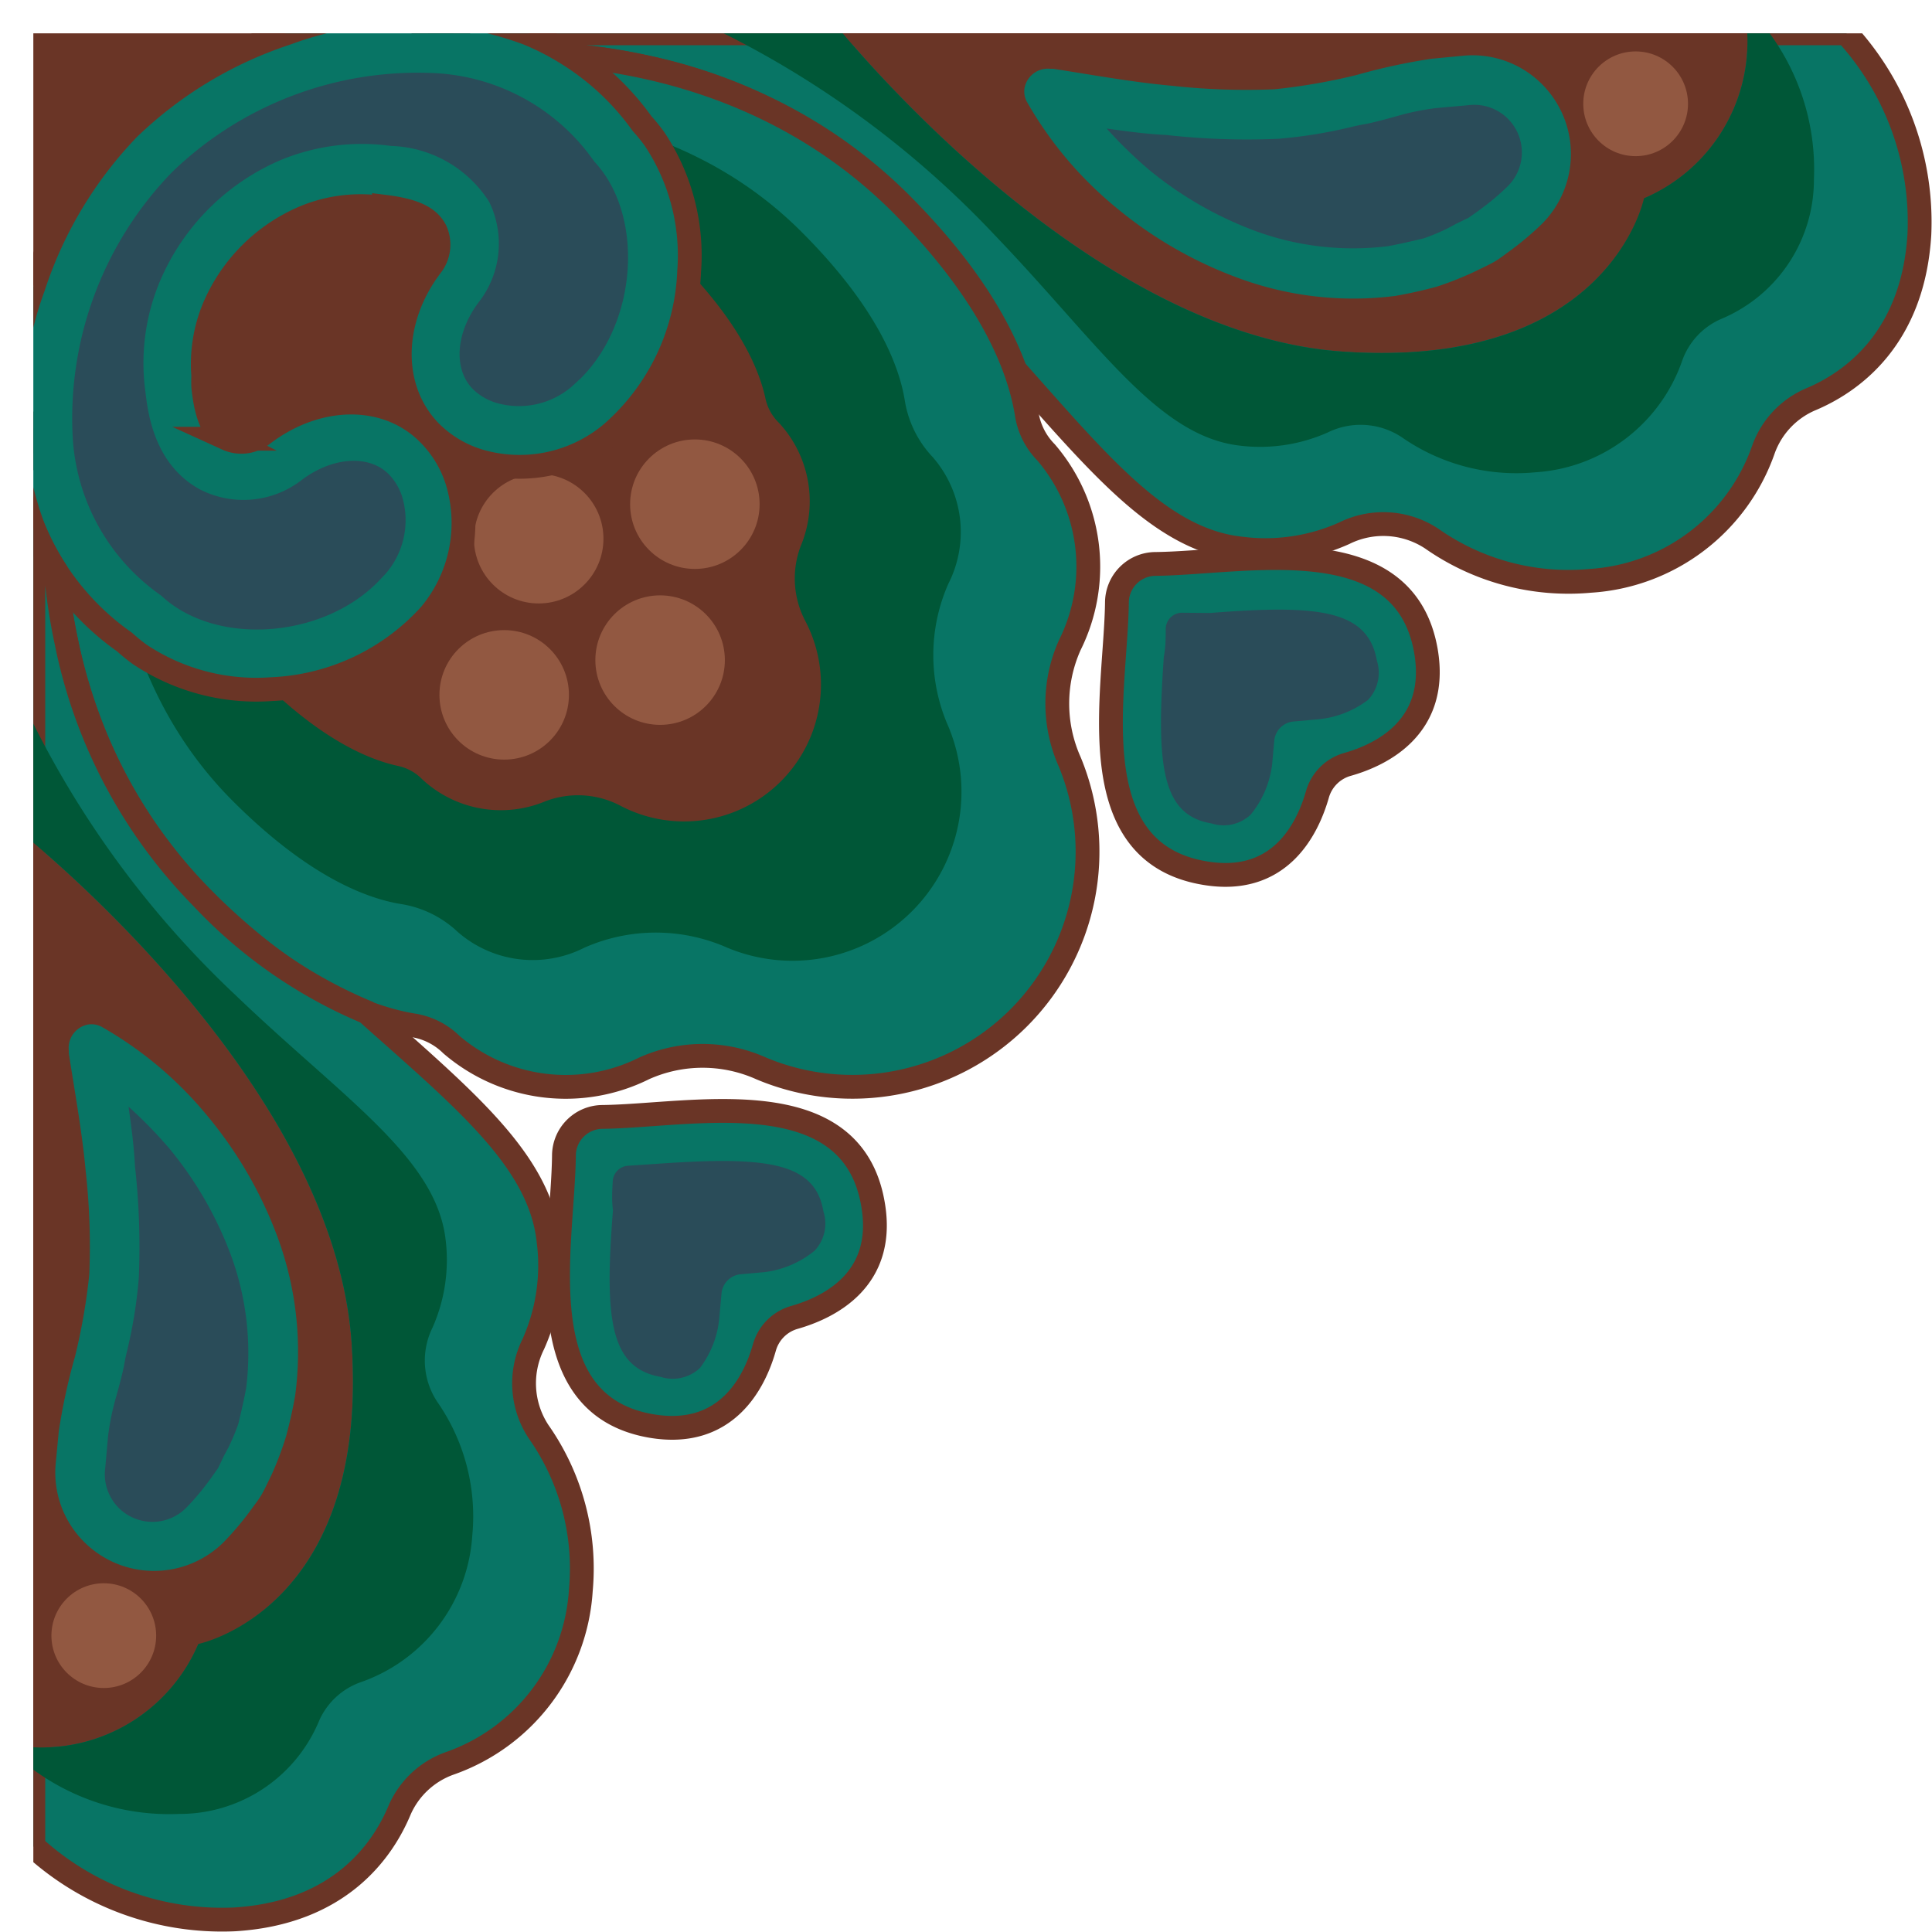 <svg xmlns="http://www.w3.org/2000/svg" xmlns:xlink="http://www.w3.org/1999/xlink" viewBox="0 0 81.16 81.16"><defs><style>.cls-1{fill:none;}.cls-2{clip-path:url(#clip-path);}.cls-3,.cls-8{fill:#087565;}.cls-3{stroke:#6a3526;stroke-miterlimit:10;}.cls-4{fill:#6a3526;}.cls-5{fill:#005737;}.cls-6{fill:#925841;}.cls-7{fill:#2a4c59;}</style><clipPath id="clip-path" transform="translate(1.4 1.4)"><rect class="cls-1" width="83.57" height="83.57" transform="translate(83.57 83.57) rotate(180)"/></clipPath></defs><g id="图层_2" data-name="图层 2"><g id="文件图层"><g class="cls-2"><path class="cls-3" d="M22.57.94a24.6,24.6,0,0,1,3,.45h0A21.3,21.3,0,0,1,36.34,7.11,20.18,20.18,0,0,1,41.12,14c3.64,4.08,6.21,7.26,9.58,7.64A8.09,8.09,0,0,0,55.07,21a3.69,3.69,0,0,1,3.68.23A10,10,0,0,0,65.4,23a8.25,8.25,0,0,0,7.28-5.52,3.62,3.62,0,0,1,1.95-2.09c1.71-.71,4.33-2.52,4.6-6.94A11.74,11.74,0,0,0,76.16,0H20.77A11,11,0,0,1,22.57.94Z" transform="translate(1.4 1.4)"/><path class="cls-4" d="M0,10.66V0H10.66A17.35,17.35,0,0,0,4,4,17.35,17.35,0,0,0,0,10.66Z" transform="translate(1.4 1.4)"/><path class="cls-3" d="M16,41.68a2.93,2.93,0,0,1,1.56.8h0a7.38,7.38,0,0,0,8.1,1,6,6,0,0,1,4.91,0A9.88,9.88,0,0,0,43.54,30.61a6,6,0,0,1,0-4.91,7.38,7.38,0,0,0-1-8.1h0a2.93,2.93,0,0,1-.8-1.56c-.31-2-1.51-5.1-5.34-8.93C28.83-.4,18.56.93,18.56.93L17.12-.51-.51,17.12.93,18.56S-.4,28.83,7.11,36.34C10.94,40.17,14.05,41.37,16,41.68Z" transform="translate(1.4 1.4)"/><path class="cls-5" d="M18.28,3.21c2-.09,8.88,0,14,5.14,3.15,3.15,4.09,5.59,4.33,7.08a4.48,4.48,0,0,0,1.17,2.37,4.79,4.79,0,0,1,.66,5.32,7.42,7.42,0,0,0,0,6,7.1,7.1,0,0,1-9.29,9.29,7.42,7.42,0,0,0-6,0,4.79,4.79,0,0,1-5.32-.66,4.48,4.48,0,0,0-2.37-1.17c-1.49-.24-3.93-1.18-7.08-4.33-5.12-5.12-5.23-12-5.14-14Z" transform="translate(1.4 1.4)"/><path class="cls-4" d="M15.34,30.78a2,2,0,0,1,1,.56h0a4.85,4.85,0,0,0,5.17.92,3.84,3.84,0,0,1,3.12.17,5.75,5.75,0,0,0,7.78-7.78,3.84,3.84,0,0,1-.17-3.12,4.85,4.85,0,0,0-.92-5.17h0a2,2,0,0,1-.56-1c-.27-1.27-1.13-3.28-3.68-5.83A15.8,15.8,0,0,0,15.62,5L12.91,2.29,2.29,12.91,5,15.62A15.8,15.8,0,0,0,9.51,27.1C12.06,29.65,14.07,30.51,15.34,30.78Z" transform="translate(1.4 1.4)"/><circle class="cls-6" cx="29.19" cy="21.18" r="2.72"/><circle class="cls-6" cx="21.18" cy="29.19" r="2.72"/><circle class="cls-6" cx="27.73" cy="27.73" r="2.72"/><circle class="cls-6" cx="22.63" cy="22.63" r="2.72"/><path class="cls-3" d="M22.29,47.14a1.63,1.63,0,0,1,1.63-1.62c3.76-.05,10.44-1.6,11.35,3.65.56,3.18-1.83,4.35-3.29,4.77a1.83,1.83,0,0,0-1.27,1.27c-.41,1.45-1.59,3.84-4.77,3.29C20.69,57.58,22.25,50.9,22.29,47.14Z" transform="translate(1.4 1.4)"/><path class="cls-7" d="M24.34,48.22a.69.69,0,0,1,.66-.65l1.19-.08c4.55-.32,6.65-.1,7,2a1.66,1.66,0,0,1-.37,1.65,4.12,4.12,0,0,1-2.11.9l-1,.09a.89.89,0,0,0-.8.8l-.09,1A4.09,4.09,0,0,1,28,56.07a1.67,1.67,0,0,1-1.65.37c-2.14-.38-2.36-2.47-2-7C24.29,49,24.32,48.61,24.34,48.22Z" transform="translate(1.4 1.4)"/><path class="cls-3" d="M47.14,22.29a1.63,1.63,0,0,0-1.62,1.63c-.05,3.76-1.6,10.44,3.65,11.35,3.18.56,4.35-1.83,4.77-3.29a1.83,1.83,0,0,1,1.27-1.27c1.45-.41,3.84-1.59,3.29-4.77C57.58,20.69,50.9,22.25,47.14,22.29Z" transform="translate(1.4 1.4)"/><path class="cls-7" d="M48.22,24.34a.69.69,0,0,0-.65.66c0,.38,0,.78-.08,1.19-.32,4.55-.1,6.65,2,7a1.66,1.66,0,0,0,1.65-.37,4.12,4.12,0,0,0,.9-2.11l.09-1a.89.89,0,0,1,.8-.8l1-.09A4.09,4.09,0,0,0,56.07,28a1.67,1.67,0,0,0,.37-1.65c-.38-2.14-2.47-2.36-7-2Z" transform="translate(1.4 1.4)"/><path class="cls-3" d="M.94,22.57A11,11,0,0,1,0,20.77,14.59,14.59,0,0,1,0,10.66,17.35,17.35,0,0,1,4,4a17.35,17.35,0,0,1,6.63-4A14.59,14.59,0,0,1,20.77,0a11,11,0,0,1,1.8.94,10.91,10.91,0,0,1,3,2.85,7.67,7.67,0,0,1,.52.64h0A8.82,8.82,0,0,1,27.55,10a9.52,9.52,0,0,1-3.26,6.8,6,6,0,0,1-5.58,1.16,4.88,4.88,0,0,1-2-1.19c-1.75-1.75-1.76-4.68,0-7a1.44,1.44,0,0,0,.18-1.49c-.28-.53-.85-.84-2.16-1a4.35,4.35,0,0,0-.48,0,6.14,6.14,0,0,0-2.86.45,7.16,7.16,0,0,0-3.8,3.8,6.14,6.14,0,0,0-.45,2.86,4.35,4.35,0,0,0,0,.48c.14,1.31.45,1.88,1,2.16a1.44,1.44,0,0,0,1.49-.18c2.34-1.79,5.27-1.78,7,0a4.88,4.88,0,0,1,1.19,2,6,6,0,0,1-1.16,5.58A9.52,9.52,0,0,1,10,27.55a8.82,8.82,0,0,1-5.53-1.46h0a7.67,7.67,0,0,1-.64-.52A10.91,10.91,0,0,1,.94,22.57Z" transform="translate(1.4 1.4)"/><path class="cls-7" d="M5.83,5.83a14.84,14.84,0,0,1,11-4.16,8.7,8.7,0,0,1,6.66,3.61l.08.11.08.09c2,2.26,1.72,6.63-.64,9l-.38.35a3.41,3.41,0,0,1-3.16.7,2.39,2.39,0,0,1-1-.58c-.84-.84-.73-2.39.26-3.68a4,4,0,0,0,.42-4.19,5.07,5.07,0,0,0-4.13-2.35,8.93,8.93,0,0,0-4.62.59A9.62,9.62,0,0,0,5.3,10.46a8.88,8.88,0,0,0-.59,4.61c.1.83.35,3.05,2.31,4.1a4,4,0,0,0,4.22-.38c1.3-1,2.85-1.11,3.69-.27a2.39,2.39,0,0,1,.58,1,3.44,3.44,0,0,1-.7,3.17l-.35.37c-2.35,2.36-6.72,2.67-9,.64l-.09-.08-.11-.08a8.7,8.7,0,0,1-3.61-6.66A14.84,14.84,0,0,1,5.83,5.83Z" transform="translate(1.4 1.4)"/><path class="cls-4" d="M72,0H34c2.39,2.82,11.41,12.71,21,13.37,11.2.78,12.68-6.44,12.68-6.44A7.16,7.16,0,0,0,72,0Z" transform="translate(1.4 1.4)"/><path class="cls-5" d="M72.94,0H72a7.16,7.16,0,0,1-4.34,6.93S66.21,14.15,55,13.37C45.41,12.71,36.39,2.82,34,0H29A40.56,40.56,0,0,1,40.4,8.49c4.33,4.51,6.81,8.43,10.28,8.83a7,7,0,0,0,3.69-.55,3.13,3.13,0,0,1,3.12.2,8.41,8.41,0,0,0,5.61,1.47,7,7,0,0,0,6.16-4.67A3,3,0,0,1,70.9,12a6.34,6.34,0,0,0,3.9-5.88A9.66,9.66,0,0,0,72.94,0Z" transform="translate(1.4 1.4)"/><path class="cls-8" d="M41.74,2.88a15.94,15.94,0,0,0,3.71,4.41,17.4,17.4,0,0,0,5.2,3,13.93,13.93,0,0,0,6.57.74c.58-.1,1.15-.23,1.71-.38A13.64,13.64,0,0,0,60.57,10c.26-.13.53-.25.78-.39s.48-.33.72-.5A12.79,12.79,0,0,0,63.38,8a4.15,4.15,0,0,0,0-5.86,4.11,4.11,0,0,0-3.3-1.2l-1.36.13a25.37,25.37,0,0,0-3.13.68,25.25,25.25,0,0,1-3.45.6A28.49,28.49,0,0,1,47.8,2.2c-1.56-.14-3.23-.44-4.95-.71l-.12,0a1,1,0,0,0-1.09.8A.91.91,0,0,0,41.74,2.88Z" transform="translate(1.4 1.4)"/><path class="cls-7" d="M45.09,4a18.86,18.86,0,0,0,1.74,1.7,15.51,15.51,0,0,0,4.55,2.62,11.93,11.93,0,0,0,5.54.62q.59-.11,1.5-.33a9.38,9.38,0,0,0,1-.42L59.77,8l.52-.25.45-.32.08-.06a10.31,10.31,0,0,0,1.07-.9,2,2,0,0,0-1.62-3.45l-1.34.12a10.56,10.56,0,0,0-1.69.35c-.4.11-.8.22-1.22.31q-.36.06-.72.15a20,20,0,0,1-3,.48,30.59,30.59,0,0,1-4.71-.16C46.77,4.23,45.94,4.12,45.09,4Z" transform="translate(1.4 1.4)"/><circle class="cls-6" cx="68.71" cy="4.36" r="2.2"/><path class="cls-3" d="M.94,22.57a24.6,24.6,0,0,0,.45,3v0A21.3,21.3,0,0,0,7.11,36.34,20.18,20.18,0,0,0,14,41.12c4.08,3.64,7.26,6.21,7.64,9.58A8.09,8.09,0,0,1,21,55.07a3.69,3.69,0,0,0,.23,3.68A10,10,0,0,1,23,65.4a8.25,8.25,0,0,1-5.52,7.28,3.62,3.62,0,0,0-2.09,1.95c-.71,1.71-2.52,4.33-6.94,4.6A11.74,11.74,0,0,1,0,76.16V20.77A11,11,0,0,0,.94,22.57Z" transform="translate(1.4 1.4)"/><path class="cls-4" d="M0,72V34c2.82,2.39,12.71,11.41,13.37,21,.78,11.2-6.44,12.68-6.44,12.68A7.16,7.16,0,0,1,0,72Z" transform="translate(1.4 1.4)"/><path class="cls-5" d="M0,72.94V72a7.16,7.16,0,0,0,6.93-4.34S14.15,66.21,13.37,55C12.71,45.41,2.82,36.39,0,34V29A40.56,40.56,0,0,0,8.49,40.4c4.51,4.33,8.43,6.81,8.83,10.28a7,7,0,0,1-.55,3.69,3.13,3.13,0,0,0,.2,3.12,8.41,8.41,0,0,1,1.47,5.61,7,7,0,0,1-4.67,6.16A3,3,0,0,0,12,70.9a6.34,6.34,0,0,1-5.88,3.9A9.66,9.66,0,0,1,0,72.94Z" transform="translate(1.4 1.4)"/><path class="cls-8" d="M2.88,41.74a15.94,15.94,0,0,1,4.41,3.71,17.4,17.4,0,0,1,3,5.2A13.93,13.93,0,0,1,11,57.22c-.1.58-.23,1.15-.38,1.71A13.64,13.64,0,0,1,10,60.57c-.13.26-.25.53-.39.78s-.33.48-.5.72A12.79,12.79,0,0,1,8,63.38a4.15,4.15,0,0,1-5.86,0,4.11,4.11,0,0,1-1.2-3.3l.13-1.36a25.37,25.37,0,0,1,.68-3.13,25.25,25.25,0,0,0,.6-3.45A28.49,28.49,0,0,0,2.2,47.8c-.14-1.56-.44-3.23-.71-4.95l0-.12a1,1,0,0,1,.8-1.09A.91.91,0,0,1,2.88,41.74Z" transform="translate(1.4 1.4)"/><path class="cls-7" d="M4,45.09a18.86,18.86,0,0,1,1.7,1.74,15.51,15.51,0,0,1,2.62,4.55,11.93,11.93,0,0,1,.62,5.54q-.11.59-.33,1.5a9.38,9.38,0,0,1-.42,1L8,59.77c-.08.17-.16.35-.25.52l-.32.45-.06.08a10.31,10.31,0,0,1-.9,1.07,2,2,0,0,1-3.45-1.62l.12-1.34a10.56,10.56,0,0,1,.35-1.69c.11-.4.22-.8.31-1.22q.06-.36.15-.72a20,20,0,0,0,.48-3,30.59,30.59,0,0,0-.16-4.71C4.23,46.77,4.12,45.94,4,45.09Z" transform="translate(1.4 1.4)"/><circle class="cls-6" cx="4.36" cy="68.71" r="2.2"/></g></g></g></svg>